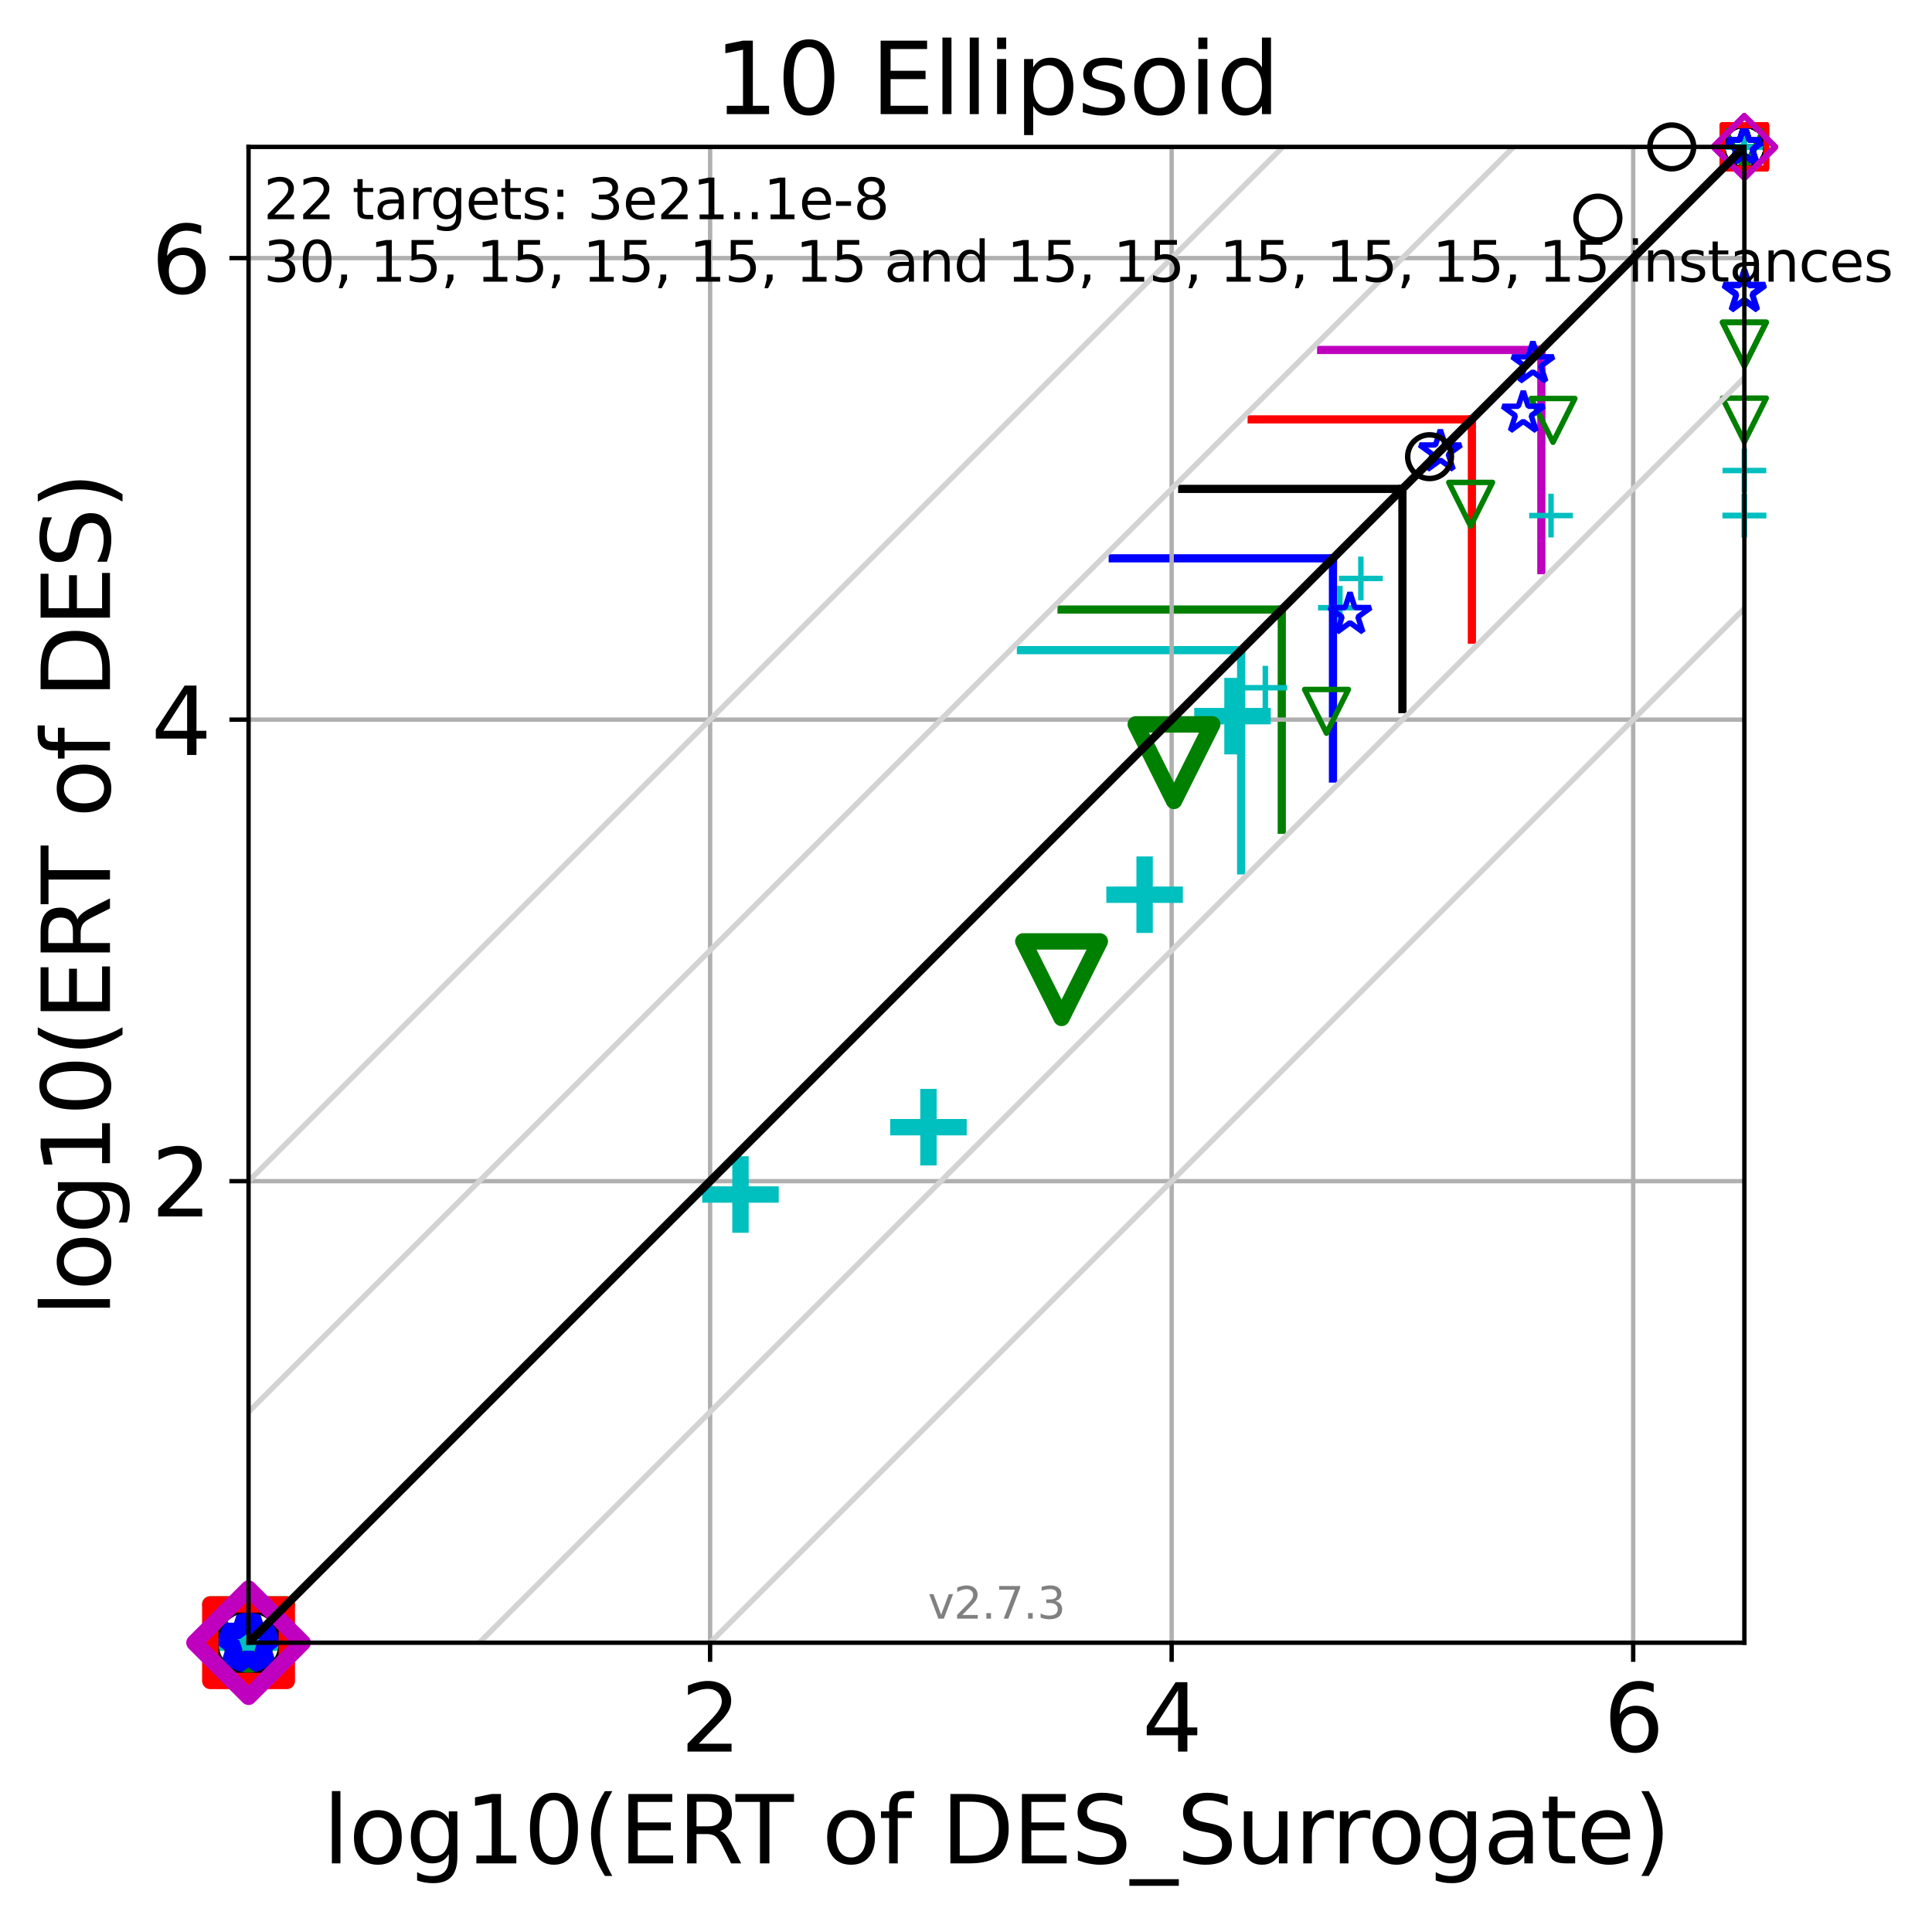 <?xml version="1.0" encoding="utf-8" standalone="no"?>
<!DOCTYPE svg PUBLIC "-//W3C//DTD SVG 1.1//EN"
  "http://www.w3.org/Graphics/SVG/1.1/DTD/svg11.dtd">
<svg xmlns:xlink="http://www.w3.org/1999/xlink" width="353.432pt" height="352.096pt" viewBox="0 0 353.432 352.096" xmlns="http://www.w3.org/2000/svg" version="1.1">
 <defs>
  <style type="text/css">*{stroke-linejoin: round; stroke-linecap: butt}</style>
 </defs>
 <g id="figure_1">
  <g id="patch_1">
   <path d="M 0 352.096 
L 353.432 352.096 
L 353.432 0 
L 0 0 
z
" style="fill: #ffffff"/>
  </g>
  <g id="axes_1">
   <g id="patch_2">
    <path d="M 45.469 300.517 
L 319.109 300.517 
L 319.109 26.877 
L 45.469 26.877 
z
" style="fill: #ffffff"/>
   </g>
   <g id="line2d_1">
    <path d="M 227.049 159.226 
L 227.049 118.941 
" clip-path="url(#p60e816986f)" style="fill: none; stroke: #00bfbf; stroke-width: 1.5; stroke-linecap: square"/>
   </g>
   <g id="line2d_2">
    <path d="M 186.764 118.941 
L 227.049 118.941 
" clip-path="url(#p60e816986f)" style="fill: none; stroke: #00bfbf; stroke-width: 1.5; stroke-linecap: square"/>
   </g>
   <g id="line2d_3">
    <path d="M 234.483 151.792 
L 234.483 111.507 
" clip-path="url(#p60e816986f)" style="fill: none; stroke: #008000; stroke-width: 1.5; stroke-linecap: square"/>
   </g>
   <g id="line2d_4">
    <path d="M 194.198 111.507 
L 234.483 111.507 
" clip-path="url(#p60e816986f)" style="fill: none; stroke: #008000; stroke-width: 1.5; stroke-linecap: square"/>
   </g>
   <g id="line2d_5">
    <path d="M 243.847 142.427 
L 243.847 102.142 
" clip-path="url(#p60e816986f)" style="fill: none; stroke: #0000ff; stroke-width: 1.5; stroke-linecap: square"/>
   </g>
   <g id="line2d_6">
    <path d="M 203.562 102.142 
L 243.847 102.142 
" clip-path="url(#p60e816986f)" style="fill: none; stroke: #0000ff; stroke-width: 1.5; stroke-linecap: square"/>
   </g>
   <g id="line2d_7">
    <path d="M 256.554 129.718 
L 256.554 89.433 
" clip-path="url(#p60e816986f)" style="fill: none; stroke: #000000; stroke-width: 1.5; stroke-linecap: square"/>
   </g>
   <g id="line2d_8">
    <path d="M 216.269 89.433 
L 256.554 89.433 
" clip-path="url(#p60e816986f)" style="fill: none; stroke: #000000; stroke-width: 1.5; stroke-linecap: square"/>
   </g>
   <g id="line2d_9">
    <path d="M 269.262 117.01 
L 269.262 76.725 
" clip-path="url(#p60e816986f)" style="fill: none; stroke: #ff0000; stroke-width: 1.5; stroke-linecap: square"/>
   </g>
   <g id="line2d_10">
    <path d="M 228.977 76.725 
L 269.262 76.725 
" clip-path="url(#p60e816986f)" style="fill: none; stroke: #ff0000; stroke-width: 1.5; stroke-linecap: square"/>
   </g>
   <g id="line2d_11">
    <path d="M 281.97 104.302 
L 281.97 64.017 
" clip-path="url(#p60e816986f)" style="fill: none; stroke: #bf00bf; stroke-width: 1.5; stroke-linecap: square"/>
   </g>
   <g id="line2d_12">
    <path d="M 241.685 64.017 
L 281.97 64.017 
" clip-path="url(#p60e816986f)" style="fill: none; stroke: #bf00bf; stroke-width: 1.5; stroke-linecap: square"/>
   </g>
   <g id="matplotlib.axis_1">
    <g id="xtick_1">
     <g id="line2d_13">
      <path d="M 129.902 300.517 
L 129.902 26.877 
" clip-path="url(#p60e816986f)" style="fill: none; stroke: #b0b0b0; stroke-width: 0.8; stroke-linecap: square"/>
     </g>
     <g id="line2d_14">
      <defs>
       <path id="m1e17850958" d="M 0 0 
L 0 3.5 
" style="stroke: #000000; stroke-width: 0.8"/>
      </defs>
      <g>
       <use xlink:href="#m1e17850958" x="129.902" y="300.517" style="stroke: #000000; stroke-width: 0.8"/>
      </g>
     </g>
     <g id="text_1">
      <!-- 2 -->
      <g transform="translate(124.494 320.435) scale(0.17 -0.17)">
       <defs>
        <path id="DejaVuSans-32" d="M 1228 531 
L 3431 531 
L 3431 0 
L 469 0 
L 469 531 
Q 828 903 1448 1529 
Q 2069 2156 2228 2338 
Q 2531 2678 2651 2914 
Q 2772 3150 2772 3378 
Q 2772 3750 2511 3984 
Q 2250 4219 1831 4219 
Q 1534 4219 1204 4116 
Q 875 4013 500 3803 
L 500 4441 
Q 881 4594 1212 4672 
Q 1544 4750 1819 4750 
Q 2544 4750 2975 4387 
Q 3406 4025 3406 3419 
Q 3406 3131 3298 2873 
Q 3191 2616 2906 2266 
Q 2828 2175 2409 1742 
Q 1991 1309 1228 531 
z
" transform="scale(0.016)"/>
       </defs>
       <use xlink:href="#DejaVuSans-32"/>
      </g>
     </g>
    </g>
    <g id="xtick_2">
     <g id="line2d_15">
      <path d="M 214.336 300.517 
L 214.336 26.877 
" clip-path="url(#p60e816986f)" style="fill: none; stroke: #b0b0b0; stroke-width: 0.8; stroke-linecap: square"/>
     </g>
     <g id="line2d_16">
      <g>
       <use xlink:href="#m1e17850958" x="214.336" y="300.517" style="stroke: #000000; stroke-width: 0.8"/>
      </g>
     </g>
     <g id="text_2">
      <!-- 4 -->
      <g transform="translate(208.928 320.435) scale(0.17 -0.17)">
       <defs>
        <path id="DejaVuSans-34" d="M 2419 4116 
L 825 1625 
L 2419 1625 
L 2419 4116 
z
M 2253 4666 
L 3047 4666 
L 3047 1625 
L 3713 1625 
L 3713 1100 
L 3047 1100 
L 3047 0 
L 2419 0 
L 2419 1100 
L 313 1100 
L 313 1709 
L 2253 4666 
z
" transform="scale(0.016)"/>
       </defs>
       <use xlink:href="#DejaVuSans-34"/>
      </g>
     </g>
    </g>
    <g id="xtick_3">
     <g id="line2d_17">
      <path d="M 298.769 300.517 
L 298.769 26.877 
" clip-path="url(#p60e816986f)" style="fill: none; stroke: #b0b0b0; stroke-width: 0.8; stroke-linecap: square"/>
     </g>
     <g id="line2d_18">
      <g>
       <use xlink:href="#m1e17850958" x="298.769" y="300.517" style="stroke: #000000; stroke-width: 0.8"/>
      </g>
     </g>
     <g id="text_3">
      <!-- 6 -->
      <g transform="translate(293.361 320.435) scale(0.17 -0.17)">
       <defs>
        <path id="DejaVuSans-36" d="M 2113 2584 
Q 1688 2584 1439 2293 
Q 1191 2003 1191 1497 
Q 1191 994 1439 701 
Q 1688 409 2113 409 
Q 2538 409 2786 701 
Q 3034 994 3034 1497 
Q 3034 2003 2786 2293 
Q 2538 2584 2113 2584 
z
M 3366 4563 
L 3366 3988 
Q 3128 4100 2886 4159 
Q 2644 4219 2406 4219 
Q 1781 4219 1451 3797 
Q 1122 3375 1075 2522 
Q 1259 2794 1537 2939 
Q 1816 3084 2150 3084 
Q 2853 3084 3261 2657 
Q 3669 2231 3669 1497 
Q 3669 778 3244 343 
Q 2819 -91 2113 -91 
Q 1303 -91 875 529 
Q 447 1150 447 2328 
Q 447 3434 972 4092 
Q 1497 4750 2381 4750 
Q 2619 4750 2861 4703 
Q 3103 4656 3366 4563 
z
" transform="scale(0.016)"/>
       </defs>
       <use xlink:href="#DejaVuSans-36"/>
      </g>
     </g>
    </g>
    <g id="text_4">
     <!-- log10(ERT of DES_Surrogate) -->
     <g transform="translate(59.071 340.887) scale(0.17 -0.17)">
      <defs>
       <path id="DejaVuSans-6c" d="M 603 4863 
L 1178 4863 
L 1178 0 
L 603 0 
L 603 4863 
z
" transform="scale(0.016)"/>
       <path id="DejaVuSans-6f" d="M 1959 3097 
Q 1497 3097 1228 2736 
Q 959 2375 959 1747 
Q 959 1119 1226 758 
Q 1494 397 1959 397 
Q 2419 397 2687 759 
Q 2956 1122 2956 1747 
Q 2956 2369 2687 2733 
Q 2419 3097 1959 3097 
z
M 1959 3584 
Q 2709 3584 3137 3096 
Q 3566 2609 3566 1747 
Q 3566 888 3137 398 
Q 2709 -91 1959 -91 
Q 1206 -91 779 398 
Q 353 888 353 1747 
Q 353 2609 779 3096 
Q 1206 3584 1959 3584 
z
" transform="scale(0.016)"/>
       <path id="DejaVuSans-67" d="M 2906 1791 
Q 2906 2416 2648 2759 
Q 2391 3103 1925 3103 
Q 1463 3103 1205 2759 
Q 947 2416 947 1791 
Q 947 1169 1205 825 
Q 1463 481 1925 481 
Q 2391 481 2648 825 
Q 2906 1169 2906 1791 
z
M 3481 434 
Q 3481 -459 3084 -895 
Q 2688 -1331 1869 -1331 
Q 1566 -1331 1297 -1286 
Q 1028 -1241 775 -1147 
L 775 -588 
Q 1028 -725 1275 -790 
Q 1522 -856 1778 -856 
Q 2344 -856 2625 -561 
Q 2906 -266 2906 331 
L 2906 616 
Q 2728 306 2450 153 
Q 2172 0 1784 0 
Q 1141 0 747 490 
Q 353 981 353 1791 
Q 353 2603 747 3093 
Q 1141 3584 1784 3584 
Q 2172 3584 2450 3431 
Q 2728 3278 2906 2969 
L 2906 3500 
L 3481 3500 
L 3481 434 
z
" transform="scale(0.016)"/>
       <path id="DejaVuSans-31" d="M 794 531 
L 1825 531 
L 1825 4091 
L 703 3866 
L 703 4441 
L 1819 4666 
L 2450 4666 
L 2450 531 
L 3481 531 
L 3481 0 
L 794 0 
L 794 531 
z
" transform="scale(0.016)"/>
       <path id="DejaVuSans-30" d="M 2034 4250 
Q 1547 4250 1301 3770 
Q 1056 3291 1056 2328 
Q 1056 1369 1301 889 
Q 1547 409 2034 409 
Q 2525 409 2770 889 
Q 3016 1369 3016 2328 
Q 3016 3291 2770 3770 
Q 2525 4250 2034 4250 
z
M 2034 4750 
Q 2819 4750 3233 4129 
Q 3647 3509 3647 2328 
Q 3647 1150 3233 529 
Q 2819 -91 2034 -91 
Q 1250 -91 836 529 
Q 422 1150 422 2328 
Q 422 3509 836 4129 
Q 1250 4750 2034 4750 
z
" transform="scale(0.016)"/>
       <path id="DejaVuSans-28" d="M 1984 4856 
Q 1566 4138 1362 3434 
Q 1159 2731 1159 2009 
Q 1159 1288 1364 580 
Q 1569 -128 1984 -844 
L 1484 -844 
Q 1016 -109 783 600 
Q 550 1309 550 2009 
Q 550 2706 781 3412 
Q 1013 4119 1484 4856 
L 1984 4856 
z
" transform="scale(0.016)"/>
       <path id="DejaVuSans-45" d="M 628 4666 
L 3578 4666 
L 3578 4134 
L 1259 4134 
L 1259 2753 
L 3481 2753 
L 3481 2222 
L 1259 2222 
L 1259 531 
L 3634 531 
L 3634 0 
L 628 0 
L 628 4666 
z
" transform="scale(0.016)"/>
       <path id="DejaVuSans-52" d="M 2841 2188 
Q 3044 2119 3236 1894 
Q 3428 1669 3622 1275 
L 4263 0 
L 3584 0 
L 2988 1197 
Q 2756 1666 2539 1819 
Q 2322 1972 1947 1972 
L 1259 1972 
L 1259 0 
L 628 0 
L 628 4666 
L 2053 4666 
Q 2853 4666 3247 4331 
Q 3641 3997 3641 3322 
Q 3641 2881 3436 2590 
Q 3231 2300 2841 2188 
z
M 1259 4147 
L 1259 2491 
L 2053 2491 
Q 2509 2491 2742 2702 
Q 2975 2913 2975 3322 
Q 2975 3731 2742 3939 
Q 2509 4147 2053 4147 
L 1259 4147 
z
" transform="scale(0.016)"/>
       <path id="DejaVuSans-54" d="M -19 4666 
L 3928 4666 
L 3928 4134 
L 2272 4134 
L 2272 0 
L 1638 0 
L 1638 4134 
L -19 4134 
L -19 4666 
z
" transform="scale(0.016)"/>
       <path id="DejaVuSans-20" transform="scale(0.016)"/>
       <path id="DejaVuSans-66" d="M 2375 4863 
L 2375 4384 
L 1825 4384 
Q 1516 4384 1395 4259 
Q 1275 4134 1275 3809 
L 1275 3500 
L 2222 3500 
L 2222 3053 
L 1275 3053 
L 1275 0 
L 697 0 
L 697 3053 
L 147 3053 
L 147 3500 
L 697 3500 
L 697 3744 
Q 697 4328 969 4595 
Q 1241 4863 1831 4863 
L 2375 4863 
z
" transform="scale(0.016)"/>
       <path id="DejaVuSans-44" d="M 1259 4147 
L 1259 519 
L 2022 519 
Q 2988 519 3436 956 
Q 3884 1394 3884 2338 
Q 3884 3275 3436 3711 
Q 2988 4147 2022 4147 
L 1259 4147 
z
M 628 4666 
L 1925 4666 
Q 3281 4666 3915 4102 
Q 4550 3538 4550 2338 
Q 4550 1131 3912 565 
Q 3275 0 1925 0 
L 628 0 
L 628 4666 
z
" transform="scale(0.016)"/>
       <path id="DejaVuSans-53" d="M 3425 4513 
L 3425 3897 
Q 3066 4069 2747 4153 
Q 2428 4238 2131 4238 
Q 1616 4238 1336 4038 
Q 1056 3838 1056 3469 
Q 1056 3159 1242 3001 
Q 1428 2844 1947 2747 
L 2328 2669 
Q 3034 2534 3370 2195 
Q 3706 1856 3706 1288 
Q 3706 609 3251 259 
Q 2797 -91 1919 -91 
Q 1588 -91 1214 -16 
Q 841 59 441 206 
L 441 856 
Q 825 641 1194 531 
Q 1563 422 1919 422 
Q 2459 422 2753 634 
Q 3047 847 3047 1241 
Q 3047 1584 2836 1778 
Q 2625 1972 2144 2069 
L 1759 2144 
Q 1053 2284 737 2584 
Q 422 2884 422 3419 
Q 422 4038 858 4394 
Q 1294 4750 2059 4750 
Q 2388 4750 2728 4690 
Q 3069 4631 3425 4513 
z
" transform="scale(0.016)"/>
       <path id="DejaVuSans-5f" d="M 3263 -1063 
L 3263 -1509 
L -63 -1509 
L -63 -1063 
L 3263 -1063 
z
" transform="scale(0.016)"/>
       <path id="DejaVuSans-75" d="M 544 1381 
L 544 3500 
L 1119 3500 
L 1119 1403 
Q 1119 906 1312 657 
Q 1506 409 1894 409 
Q 2359 409 2629 706 
Q 2900 1003 2900 1516 
L 2900 3500 
L 3475 3500 
L 3475 0 
L 2900 0 
L 2900 538 
Q 2691 219 2414 64 
Q 2138 -91 1772 -91 
Q 1169 -91 856 284 
Q 544 659 544 1381 
z
M 1991 3584 
L 1991 3584 
z
" transform="scale(0.016)"/>
       <path id="DejaVuSans-72" d="M 2631 2963 
Q 2534 3019 2420 3045 
Q 2306 3072 2169 3072 
Q 1681 3072 1420 2755 
Q 1159 2438 1159 1844 
L 1159 0 
L 581 0 
L 581 3500 
L 1159 3500 
L 1159 2956 
Q 1341 3275 1631 3429 
Q 1922 3584 2338 3584 
Q 2397 3584 2469 3576 
Q 2541 3569 2628 3553 
L 2631 2963 
z
" transform="scale(0.016)"/>
       <path id="DejaVuSans-61" d="M 2194 1759 
Q 1497 1759 1228 1600 
Q 959 1441 959 1056 
Q 959 750 1161 570 
Q 1363 391 1709 391 
Q 2188 391 2477 730 
Q 2766 1069 2766 1631 
L 2766 1759 
L 2194 1759 
z
M 3341 1997 
L 3341 0 
L 2766 0 
L 2766 531 
Q 2569 213 2275 61 
Q 1981 -91 1556 -91 
Q 1019 -91 701 211 
Q 384 513 384 1019 
Q 384 1609 779 1909 
Q 1175 2209 1959 2209 
L 2766 2209 
L 2766 2266 
Q 2766 2663 2505 2880 
Q 2244 3097 1772 3097 
Q 1472 3097 1187 3025 
Q 903 2953 641 2809 
L 641 3341 
Q 956 3463 1253 3523 
Q 1550 3584 1831 3584 
Q 2591 3584 2966 3190 
Q 3341 2797 3341 1997 
z
" transform="scale(0.016)"/>
       <path id="DejaVuSans-74" d="M 1172 4494 
L 1172 3500 
L 2356 3500 
L 2356 3053 
L 1172 3053 
L 1172 1153 
Q 1172 725 1289 603 
Q 1406 481 1766 481 
L 2356 481 
L 2356 0 
L 1766 0 
Q 1100 0 847 248 
Q 594 497 594 1153 
L 594 3053 
L 172 3053 
L 172 3500 
L 594 3500 
L 594 4494 
L 1172 4494 
z
" transform="scale(0.016)"/>
       <path id="DejaVuSans-65" d="M 3597 1894 
L 3597 1613 
L 953 1613 
Q 991 1019 1311 708 
Q 1631 397 2203 397 
Q 2534 397 2845 478 
Q 3156 559 3463 722 
L 3463 178 
Q 3153 47 2828 -22 
Q 2503 -91 2169 -91 
Q 1331 -91 842 396 
Q 353 884 353 1716 
Q 353 2575 817 3079 
Q 1281 3584 2069 3584 
Q 2775 3584 3186 3129 
Q 3597 2675 3597 1894 
z
M 3022 2063 
Q 3016 2534 2758 2815 
Q 2500 3097 2075 3097 
Q 1594 3097 1305 2825 
Q 1016 2553 972 2059 
L 3022 2063 
z
" transform="scale(0.016)"/>
       <path id="DejaVuSans-29" d="M 513 4856 
L 1013 4856 
Q 1481 4119 1714 3412 
Q 1947 2706 1947 2009 
Q 1947 1309 1714 600 
Q 1481 -109 1013 -844 
L 513 -844 
Q 928 -128 1133 580 
Q 1338 1288 1338 2009 
Q 1338 2731 1133 3434 
Q 928 4138 513 4856 
z
" transform="scale(0.016)"/>
      </defs>
      <use xlink:href="#DejaVuSans-6c"/>
      <use xlink:href="#DejaVuSans-6f" transform="translate(27.783 0)"/>
      <use xlink:href="#DejaVuSans-67" transform="translate(88.965 0)"/>
      <use xlink:href="#DejaVuSans-31" transform="translate(152.441 0)"/>
      <use xlink:href="#DejaVuSans-30" transform="translate(216.064 0)"/>
      <use xlink:href="#DejaVuSans-28" transform="translate(279.688 0)"/>
      <use xlink:href="#DejaVuSans-45" transform="translate(318.701 0)"/>
      <use xlink:href="#DejaVuSans-52" transform="translate(381.885 0)"/>
      <use xlink:href="#DejaVuSans-54" transform="translate(444.117 0)"/>
      <use xlink:href="#DejaVuSans-20" transform="translate(505.201 0)"/>
      <use xlink:href="#DejaVuSans-6f" transform="translate(536.988 0)"/>
      <use xlink:href="#DejaVuSans-66" transform="translate(598.17 0)"/>
      <use xlink:href="#DejaVuSans-20" transform="translate(633.375 0)"/>
      <use xlink:href="#DejaVuSans-44" transform="translate(665.162 0)"/>
      <use xlink:href="#DejaVuSans-45" transform="translate(742.164 0)"/>
      <use xlink:href="#DejaVuSans-53" transform="translate(805.348 0)"/>
      <use xlink:href="#DejaVuSans-5f" transform="translate(868.824 0)"/>
      <use xlink:href="#DejaVuSans-53" transform="translate(918.824 0)"/>
      <use xlink:href="#DejaVuSans-75" transform="translate(982.301 0)"/>
      <use xlink:href="#DejaVuSans-72" transform="translate(1045.68 0)"/>
      <use xlink:href="#DejaVuSans-72" transform="translate(1085.043 0)"/>
      <use xlink:href="#DejaVuSans-6f" transform="translate(1123.906 0)"/>
      <use xlink:href="#DejaVuSans-67" transform="translate(1185.088 0)"/>
      <use xlink:href="#DejaVuSans-61" transform="translate(1248.564 0)"/>
      <use xlink:href="#DejaVuSans-74" transform="translate(1309.844 0)"/>
      <use xlink:href="#DejaVuSans-65" transform="translate(1349.053 0)"/>
      <use xlink:href="#DejaVuSans-29" transform="translate(1410.576 0)"/>
     </g>
    </g>
   </g>
   <g id="matplotlib.axis_2">
    <g id="ytick_1">
     <g id="line2d_19">
      <path d="M 45.469 216.084 
L 319.109 216.084 
" clip-path="url(#p60e816986f)" style="fill: none; stroke: #b0b0b0; stroke-width: 0.8; stroke-linecap: square"/>
     </g>
     <g id="line2d_20">
      <defs>
       <path id="m32d7d8b7cc" d="M 0 0 
L -3.5 0 
" style="stroke: #000000; stroke-width: 0.8"/>
      </defs>
      <g>
       <use xlink:href="#m32d7d8b7cc" x="45.469" y="216.084" style="stroke: #000000; stroke-width: 0.8"/>
      </g>
     </g>
     <g id="text_5">
      <!-- 2 -->
      <g transform="translate(27.653 222.542) scale(0.17 -0.17)">
       <use xlink:href="#DejaVuSans-32"/>
      </g>
     </g>
    </g>
    <g id="ytick_2">
     <g id="line2d_21">
      <path d="M 45.469 131.65 
L 319.109 131.65 
" clip-path="url(#p60e816986f)" style="fill: none; stroke: #b0b0b0; stroke-width: 0.8; stroke-linecap: square"/>
     </g>
     <g id="line2d_22">
      <g>
       <use xlink:href="#m32d7d8b7cc" x="45.469" y="131.65" style="stroke: #000000; stroke-width: 0.8"/>
      </g>
     </g>
     <g id="text_6">
      <!-- 4 -->
      <g transform="translate(27.653 138.109) scale(0.17 -0.17)">
       <use xlink:href="#DejaVuSans-34"/>
      </g>
     </g>
    </g>
    <g id="ytick_3">
     <g id="line2d_23">
      <path d="M 45.469 47.217 
L 319.109 47.217 
" clip-path="url(#p60e816986f)" style="fill: none; stroke: #b0b0b0; stroke-width: 0.8; stroke-linecap: square"/>
     </g>
     <g id="line2d_24">
      <g>
       <use xlink:href="#m32d7d8b7cc" x="45.469" y="47.217" style="stroke: #000000; stroke-width: 0.8"/>
      </g>
     </g>
     <g id="text_7">
      <!-- 6 -->
      <g transform="translate(27.653 53.676) scale(0.17 -0.17)">
       <use xlink:href="#DejaVuSans-36"/>
      </g>
     </g>
    </g>
    <g id="text_8">
     <!-- log10(ERT of DES) -->
     <g transform="translate(20.117 240.865) rotate(-90) scale(0.17 -0.17)">
      <use xlink:href="#DejaVuSans-6c"/>
      <use xlink:href="#DejaVuSans-6f" transform="translate(27.783 0)"/>
      <use xlink:href="#DejaVuSans-67" transform="translate(88.965 0)"/>
      <use xlink:href="#DejaVuSans-31" transform="translate(152.441 0)"/>
      <use xlink:href="#DejaVuSans-30" transform="translate(216.064 0)"/>
      <use xlink:href="#DejaVuSans-28" transform="translate(279.688 0)"/>
      <use xlink:href="#DejaVuSans-45" transform="translate(318.701 0)"/>
      <use xlink:href="#DejaVuSans-52" transform="translate(381.885 0)"/>
      <use xlink:href="#DejaVuSans-54" transform="translate(444.117 0)"/>
      <use xlink:href="#DejaVuSans-20" transform="translate(505.201 0)"/>
      <use xlink:href="#DejaVuSans-6f" transform="translate(536.988 0)"/>
      <use xlink:href="#DejaVuSans-66" transform="translate(598.17 0)"/>
      <use xlink:href="#DejaVuSans-20" transform="translate(633.375 0)"/>
      <use xlink:href="#DejaVuSans-44" transform="translate(665.162 0)"/>
      <use xlink:href="#DejaVuSans-45" transform="translate(742.164 0)"/>
      <use xlink:href="#DejaVuSans-53" transform="translate(805.348 0)"/>
      <use xlink:href="#DejaVuSans-29" transform="translate(868.824 0)"/>
     </g>
    </g>
   </g>
   <g id="line2d_25">
    <defs>
     <path id="mc0b30becf5" d="M -7 0 
L 7 0 
M 0 7 
L 0 -7 
" style="stroke: #00bfbf; stroke-width: 3"/>
    </defs>
    <g>
     <use xlink:href="#mc0b30becf5" x="45.469" y="300.517" style="fill-opacity: 0; stroke: #00bfbf; stroke-width: 3"/>
     <use xlink:href="#mc0b30becf5" x="135.459" y="218.525" style="fill-opacity: 0; stroke: #00bfbf; stroke-width: 3"/>
     <use xlink:href="#mc0b30becf5" x="169.848" y="206.205" style="fill-opacity: 0; stroke: #00bfbf; stroke-width: 3"/>
     <use xlink:href="#mc0b30becf5" x="209.39" y="163.679" style="fill-opacity: 0; stroke: #00bfbf; stroke-width: 3"/>
     <use xlink:href="#mc0b30becf5" x="225.464" y="131.011" style="fill-opacity: 0; stroke: #00bfbf; stroke-width: 3"/>
    </g>
   </g>
   <g id="line2d_26">
    <defs>
     <path id="mab92a32efc" d="M -4 0 
L 4 0 
M 0 4 
L 0 -4 
" style="stroke: #00bfbf"/>
    </defs>
    <g>
     <use xlink:href="#mab92a32efc" x="231.475" y="125.811" style="fill-opacity: 0; stroke: #00bfbf"/>
     <use xlink:href="#mab92a32efc" x="245.115" y="111.18" style="fill-opacity: 0; stroke: #00bfbf"/>
     <use xlink:href="#mab92a32efc" x="248.95" y="105.822" style="fill-opacity: 0; stroke: #00bfbf"/>
     <use xlink:href="#mab92a32efc" x="283.737" y="94.319" style="fill-opacity: 0; stroke: #00bfbf"/>
    </g>
   </g>
   <g id="line2d_27">
    <g>
     <use xlink:href="#mab92a32efc" x="319.109" y="94.319" style="fill-opacity: 0; stroke: #00bfbf"/>
     <use xlink:href="#mab92a32efc" x="319.109" y="94.319" style="fill-opacity: 0; stroke: #00bfbf"/>
     <use xlink:href="#mab92a32efc" x="319.109" y="86.08" style="fill-opacity: 0; stroke: #00bfbf"/>
    </g>
   </g>
   <g id="line2d_28">
    <g>
     <use xlink:href="#mab92a32efc" x="319.109" y="26.877" style="fill-opacity: 0; stroke: #00bfbf"/>
     <use xlink:href="#mab92a32efc" x="319.109" y="26.877" style="fill-opacity: 0; stroke: #00bfbf"/>
     <use xlink:href="#mab92a32efc" x="319.109" y="26.877" style="fill-opacity: 0; stroke: #00bfbf"/>
     <use xlink:href="#mab92a32efc" x="319.109" y="26.877" style="fill-opacity: 0; stroke: #00bfbf"/>
     <use xlink:href="#mab92a32efc" x="319.109" y="26.877" style="fill-opacity: 0; stroke: #00bfbf"/>
     <use xlink:href="#mab92a32efc" x="319.109" y="26.877" style="fill-opacity: 0; stroke: #00bfbf"/>
     <use xlink:href="#mab92a32efc" x="319.109" y="26.877" style="fill-opacity: 0; stroke: #00bfbf"/>
     <use xlink:href="#mab92a32efc" x="319.109" y="26.877" style="fill-opacity: 0; stroke: #00bfbf"/>
     <use xlink:href="#mab92a32efc" x="319.109" y="26.877" style="fill-opacity: 0; stroke: #00bfbf"/>
     <use xlink:href="#mab92a32efc" x="319.109" y="26.877" style="fill-opacity: 0; stroke: #00bfbf"/>
    </g>
   </g>
   <g id="line2d_29">
    <defs>
     <path id="mdc3662455d" d="M -0 7 
L 7 -7 
L -7 -7 
z
" style="stroke: #008000; stroke-width: 3; stroke-linejoin: miter"/>
    </defs>
    <g>
     <use xlink:href="#mdc3662455d" x="45.469" y="300.517" style="fill-opacity: 0; stroke: #008000; stroke-width: 3; stroke-linejoin: miter"/>
     <use xlink:href="#mdc3662455d" x="194.198" y="179.22" style="fill-opacity: 0; stroke: #008000; stroke-width: 3; stroke-linejoin: miter"/>
     <use xlink:href="#mdc3662455d" x="214.768" y="139.519" style="fill-opacity: 0; stroke: #008000; stroke-width: 3; stroke-linejoin: miter"/>
    </g>
   </g>
   <g id="line2d_30">
    <defs>
     <path id="m51b05b33a5" d="M -0 4 
L 4 -4 
L -4 -4 
z
" style="stroke: #008000; stroke-linejoin: miter"/>
    </defs>
    <g>
     <use xlink:href="#m51b05b33a5" x="242.665" y="130.129" style="fill-opacity: 0; stroke: #008000; stroke-linejoin: miter"/>
     <use xlink:href="#m51b05b33a5" x="269.03" y="92.252" style="fill-opacity: 0; stroke: #008000; stroke-linejoin: miter"/>
     <use xlink:href="#m51b05b33a5" x="284.101" y="76.904" style="fill-opacity: 0; stroke: #008000; stroke-linejoin: miter"/>
    </g>
   </g>
   <g id="line2d_31">
    <g>
     <use xlink:href="#m51b05b33a5" x="319.109" y="76.838" style="fill-opacity: 0; stroke: #008000; stroke-linejoin: miter"/>
     <use xlink:href="#m51b05b33a5" x="319.109" y="62.987" style="fill-opacity: 0; stroke: #008000; stroke-linejoin: miter"/>
     <use xlink:href="#m51b05b33a5" x="319.109" y="62.936" style="fill-opacity: 0; stroke: #008000; stroke-linejoin: miter"/>
    </g>
   </g>
   <g id="line2d_32">
    <g>
     <use xlink:href="#m51b05b33a5" x="319.109" y="26.877" style="fill-opacity: 0; stroke: #008000; stroke-linejoin: miter"/>
     <use xlink:href="#m51b05b33a5" x="319.109" y="26.877" style="fill-opacity: 0; stroke: #008000; stroke-linejoin: miter"/>
     <use xlink:href="#m51b05b33a5" x="319.109" y="26.877" style="fill-opacity: 0; stroke: #008000; stroke-linejoin: miter"/>
     <use xlink:href="#m51b05b33a5" x="319.109" y="26.877" style="fill-opacity: 0; stroke: #008000; stroke-linejoin: miter"/>
     <use xlink:href="#m51b05b33a5" x="319.109" y="26.877" style="fill-opacity: 0; stroke: #008000; stroke-linejoin: miter"/>
     <use xlink:href="#m51b05b33a5" x="319.109" y="26.877" style="fill-opacity: 0; stroke: #008000; stroke-linejoin: miter"/>
     <use xlink:href="#m51b05b33a5" x="319.109" y="26.877" style="fill-opacity: 0; stroke: #008000; stroke-linejoin: miter"/>
     <use xlink:href="#m51b05b33a5" x="319.109" y="26.877" style="fill-opacity: 0; stroke: #008000; stroke-linejoin: miter"/>
     <use xlink:href="#m51b05b33a5" x="319.109" y="26.877" style="fill-opacity: 0; stroke: #008000; stroke-linejoin: miter"/>
     <use xlink:href="#m51b05b33a5" x="319.109" y="26.877" style="fill-opacity: 0; stroke: #008000; stroke-linejoin: miter"/>
     <use xlink:href="#m51b05b33a5" x="319.109" y="26.877" style="fill-opacity: 0; stroke: #008000; stroke-linejoin: miter"/>
     <use xlink:href="#m51b05b33a5" x="319.109" y="26.877" style="fill-opacity: 0; stroke: #008000; stroke-linejoin: miter"/>
     <use xlink:href="#m51b05b33a5" x="319.109" y="26.877" style="fill-opacity: 0; stroke: #008000; stroke-linejoin: miter"/>
    </g>
   </g>
   <g id="line2d_33">
    <defs>
     <path id="m20eab41598" d="M 0 -7 
L -1.572 -2.163 
L -6.657 -2.163 
L -2.543 0.826 
L -4.114 5.663 
L -0 2.674 
L 4.114 5.663 
L 2.543 0.826 
L 6.657 -2.163 
L 1.572 -2.163 
z
" style="stroke: #0000ff; stroke-width: 3; stroke-linejoin: bevel"/>
    </defs>
    <g>
     <use xlink:href="#m20eab41598" x="45.469" y="300.517" style="fill-opacity: 0; stroke: #0000ff; stroke-width: 3; stroke-linejoin: bevel"/>
    </g>
   </g>
   <g id="line2d_34">
    <defs>
     <path id="m63faac52f8" d="M 0 -4 
L -0.898 -1.236 
L -3.804 -1.236 
L -1.453 0.472 
L -2.351 3.236 
L -0 1.528 
L 2.351 3.236 
L 1.453 0.472 
L 3.804 -1.236 
L 0.898 -1.236 
z
" style="stroke: #0000ff; stroke-linejoin: bevel"/>
    </defs>
    <g>
     <use xlink:href="#m63faac52f8" x="246.961" y="112.386" style="fill-opacity: 0; stroke: #0000ff; stroke-linejoin: bevel"/>
     <use xlink:href="#m63faac52f8" x="263.491" y="82.641" style="fill-opacity: 0; stroke: #0000ff; stroke-linejoin: bevel"/>
     <use xlink:href="#m63faac52f8" x="278.662" y="75.557" style="fill-opacity: 0; stroke: #0000ff; stroke-linejoin: bevel"/>
     <use xlink:href="#m63faac52f8" x="280.422" y="66.508" style="fill-opacity: 0; stroke: #0000ff; stroke-linejoin: bevel"/>
    </g>
   </g>
   <g id="line2d_35">
    <g>
     <use xlink:href="#m63faac52f8" x="319.109" y="53.489" style="fill-opacity: 0; stroke: #0000ff; stroke-linejoin: bevel"/>
     <use xlink:href="#m63faac52f8" x="319.109" y="53.436" style="fill-opacity: 0; stroke: #0000ff; stroke-linejoin: bevel"/>
     <use xlink:href="#m63faac52f8" x="319.109" y="53.279" style="fill-opacity: 0; stroke: #0000ff; stroke-linejoin: bevel"/>
    </g>
   </g>
   <g id="line2d_36">
    <g>
     <use xlink:href="#m63faac52f8" x="319.109" y="26.877" style="fill-opacity: 0; stroke: #0000ff; stroke-linejoin: bevel"/>
     <use xlink:href="#m63faac52f8" x="319.109" y="26.877" style="fill-opacity: 0; stroke: #0000ff; stroke-linejoin: bevel"/>
     <use xlink:href="#m63faac52f8" x="319.109" y="26.877" style="fill-opacity: 0; stroke: #0000ff; stroke-linejoin: bevel"/>
     <use xlink:href="#m63faac52f8" x="319.109" y="26.877" style="fill-opacity: 0; stroke: #0000ff; stroke-linejoin: bevel"/>
     <use xlink:href="#m63faac52f8" x="319.109" y="26.877" style="fill-opacity: 0; stroke: #0000ff; stroke-linejoin: bevel"/>
     <use xlink:href="#m63faac52f8" x="319.109" y="26.877" style="fill-opacity: 0; stroke: #0000ff; stroke-linejoin: bevel"/>
     <use xlink:href="#m63faac52f8" x="319.109" y="26.877" style="fill-opacity: 0; stroke: #0000ff; stroke-linejoin: bevel"/>
     <use xlink:href="#m63faac52f8" x="319.109" y="26.877" style="fill-opacity: 0; stroke: #0000ff; stroke-linejoin: bevel"/>
     <use xlink:href="#m63faac52f8" x="319.109" y="26.877" style="fill-opacity: 0; stroke: #0000ff; stroke-linejoin: bevel"/>
     <use xlink:href="#m63faac52f8" x="319.109" y="26.877" style="fill-opacity: 0; stroke: #0000ff; stroke-linejoin: bevel"/>
     <use xlink:href="#m63faac52f8" x="319.109" y="26.877" style="fill-opacity: 0; stroke: #0000ff; stroke-linejoin: bevel"/>
     <use xlink:href="#m63faac52f8" x="319.109" y="26.877" style="fill-opacity: 0; stroke: #0000ff; stroke-linejoin: bevel"/>
     <use xlink:href="#m63faac52f8" x="319.109" y="26.877" style="fill-opacity: 0; stroke: #0000ff; stroke-linejoin: bevel"/>
     <use xlink:href="#m63faac52f8" x="319.109" y="26.877" style="fill-opacity: 0; stroke: #0000ff; stroke-linejoin: bevel"/>
    </g>
   </g>
   <g id="line2d_37">
    <defs>
     <path id="ma7ef8d5d08" d="M 0 7 
C 1.856 7 3.637 6.262 4.95 4.95 
C 6.262 3.637 7 1.856 7 0 
C 7 -1.856 6.262 -3.637 4.95 -4.95 
C 3.637 -6.262 1.856 -7 0 -7 
C -1.856 -7 -3.637 -6.262 -4.95 -4.95 
C -6.262 -3.637 -7 -1.856 -7 0 
C -7 1.856 -6.262 3.637 -4.95 4.95 
C -3.637 6.262 -1.856 7 0 7 
z
" style="stroke: #000000; stroke-width: 3"/>
    </defs>
    <g>
     <use xlink:href="#ma7ef8d5d08" x="45.469" y="300.517" style="fill-opacity: 0; stroke: #000000; stroke-width: 3"/>
    </g>
   </g>
   <g id="line2d_38">
    <defs>
     <path id="m3ad6528df3" d="M 0 4 
C 1.061 4 2.078 3.579 2.828 2.828 
C 3.579 2.078 4 1.061 4 0 
C 4 -1.061 3.579 -2.078 2.828 -2.828 
C 2.078 -3.579 1.061 -4 0 -4 
C -1.061 -4 -2.078 -3.579 -2.828 -2.828 
C -3.579 -2.078 -4 -1.061 -4 0 
C -4 1.061 -3.579 2.078 -2.828 2.828 
C -2.078 3.579 -1.061 4 0 4 
z
" style="stroke: #000000"/>
    </defs>
    <g>
     <use xlink:href="#m3ad6528df3" x="261.515" y="83.546" style="fill-opacity: 0; stroke: #000000"/>
     <use xlink:href="#m3ad6528df3" x="292.31" y="39.908" style="fill-opacity: 0; stroke: #000000"/>
    </g>
   </g>
   <g id="line2d_39">
    <g>
     <use xlink:href="#m3ad6528df3" x="305.826" y="26.877" style="fill-opacity: 0; stroke: #000000"/>
    </g>
   </g>
   <g id="line2d_40">
    <g>
     <use xlink:href="#m3ad6528df3" x="319.109" y="26.877" style="fill-opacity: 0; stroke: #000000"/>
     <use xlink:href="#m3ad6528df3" x="319.109" y="26.877" style="fill-opacity: 0; stroke: #000000"/>
     <use xlink:href="#m3ad6528df3" x="319.109" y="26.877" style="fill-opacity: 0; stroke: #000000"/>
     <use xlink:href="#m3ad6528df3" x="319.109" y="26.877" style="fill-opacity: 0; stroke: #000000"/>
     <use xlink:href="#m3ad6528df3" x="319.109" y="26.877" style="fill-opacity: 0; stroke: #000000"/>
     <use xlink:href="#m3ad6528df3" x="319.109" y="26.877" style="fill-opacity: 0; stroke: #000000"/>
     <use xlink:href="#m3ad6528df3" x="319.109" y="26.877" style="fill-opacity: 0; stroke: #000000"/>
     <use xlink:href="#m3ad6528df3" x="319.109" y="26.877" style="fill-opacity: 0; stroke: #000000"/>
     <use xlink:href="#m3ad6528df3" x="319.109" y="26.877" style="fill-opacity: 0; stroke: #000000"/>
     <use xlink:href="#m3ad6528df3" x="319.109" y="26.877" style="fill-opacity: 0; stroke: #000000"/>
     <use xlink:href="#m3ad6528df3" x="319.109" y="26.877" style="fill-opacity: 0; stroke: #000000"/>
     <use xlink:href="#m3ad6528df3" x="319.109" y="26.877" style="fill-opacity: 0; stroke: #000000"/>
     <use xlink:href="#m3ad6528df3" x="319.109" y="26.877" style="fill-opacity: 0; stroke: #000000"/>
     <use xlink:href="#m3ad6528df3" x="319.109" y="26.877" style="fill-opacity: 0; stroke: #000000"/>
     <use xlink:href="#m3ad6528df3" x="319.109" y="26.877" style="fill-opacity: 0; stroke: #000000"/>
     <use xlink:href="#m3ad6528df3" x="319.109" y="26.877" style="fill-opacity: 0; stroke: #000000"/>
     <use xlink:href="#m3ad6528df3" x="319.109" y="26.877" style="fill-opacity: 0; stroke: #000000"/>
     <use xlink:href="#m3ad6528df3" x="319.109" y="26.877" style="fill-opacity: 0; stroke: #000000"/>
    </g>
   </g>
   <g id="line2d_41">
    <defs>
     <path id="m4f5ff7d1df" d="M -7 7 
L 7 7 
L 7 -7 
L -7 -7 
z
" style="stroke: #ff0000; stroke-width: 3; stroke-linejoin: miter"/>
    </defs>
    <g>
     <use xlink:href="#m4f5ff7d1df" x="45.469" y="300.517" style="fill-opacity: 0; stroke: #ff0000; stroke-width: 3; stroke-linejoin: miter"/>
    </g>
   </g>
   <g id="line2d_42">
    <defs>
     <path id="m4407e2a977" d="M -4 4 
L 4 4 
L 4 -4 
L -4 -4 
z
" style="stroke: #ff0000; stroke-linejoin: miter"/>
    </defs>
    <g>
     <use xlink:href="#m4407e2a977" x="319.109" y="26.877" style="fill-opacity: 0; stroke: #ff0000; stroke-linejoin: miter"/>
     <use xlink:href="#m4407e2a977" x="319.109" y="26.877" style="fill-opacity: 0; stroke: #ff0000; stroke-linejoin: miter"/>
     <use xlink:href="#m4407e2a977" x="319.109" y="26.877" style="fill-opacity: 0; stroke: #ff0000; stroke-linejoin: miter"/>
     <use xlink:href="#m4407e2a977" x="319.109" y="26.877" style="fill-opacity: 0; stroke: #ff0000; stroke-linejoin: miter"/>
     <use xlink:href="#m4407e2a977" x="319.109" y="26.877" style="fill-opacity: 0; stroke: #ff0000; stroke-linejoin: miter"/>
     <use xlink:href="#m4407e2a977" x="319.109" y="26.877" style="fill-opacity: 0; stroke: #ff0000; stroke-linejoin: miter"/>
     <use xlink:href="#m4407e2a977" x="319.109" y="26.877" style="fill-opacity: 0; stroke: #ff0000; stroke-linejoin: miter"/>
     <use xlink:href="#m4407e2a977" x="319.109" y="26.877" style="fill-opacity: 0; stroke: #ff0000; stroke-linejoin: miter"/>
     <use xlink:href="#m4407e2a977" x="319.109" y="26.877" style="fill-opacity: 0; stroke: #ff0000; stroke-linejoin: miter"/>
     <use xlink:href="#m4407e2a977" x="319.109" y="26.877" style="fill-opacity: 0; stroke: #ff0000; stroke-linejoin: miter"/>
     <use xlink:href="#m4407e2a977" x="319.109" y="26.877" style="fill-opacity: 0; stroke: #ff0000; stroke-linejoin: miter"/>
     <use xlink:href="#m4407e2a977" x="319.109" y="26.877" style="fill-opacity: 0; stroke: #ff0000; stroke-linejoin: miter"/>
     <use xlink:href="#m4407e2a977" x="319.109" y="26.877" style="fill-opacity: 0; stroke: #ff0000; stroke-linejoin: miter"/>
     <use xlink:href="#m4407e2a977" x="319.109" y="26.877" style="fill-opacity: 0; stroke: #ff0000; stroke-linejoin: miter"/>
     <use xlink:href="#m4407e2a977" x="319.109" y="26.877" style="fill-opacity: 0; stroke: #ff0000; stroke-linejoin: miter"/>
     <use xlink:href="#m4407e2a977" x="319.109" y="26.877" style="fill-opacity: 0; stroke: #ff0000; stroke-linejoin: miter"/>
     <use xlink:href="#m4407e2a977" x="319.109" y="26.877" style="fill-opacity: 0; stroke: #ff0000; stroke-linejoin: miter"/>
     <use xlink:href="#m4407e2a977" x="319.109" y="26.877" style="fill-opacity: 0; stroke: #ff0000; stroke-linejoin: miter"/>
     <use xlink:href="#m4407e2a977" x="319.109" y="26.877" style="fill-opacity: 0; stroke: #ff0000; stroke-linejoin: miter"/>
     <use xlink:href="#m4407e2a977" x="319.109" y="26.877" style="fill-opacity: 0; stroke: #ff0000; stroke-linejoin: miter"/>
     <use xlink:href="#m4407e2a977" x="319.109" y="26.877" style="fill-opacity: 0; stroke: #ff0000; stroke-linejoin: miter"/>
    </g>
   </g>
   <g id="line2d_43">
    <defs>
     <path id="m48ceec8482" d="M -0 9.899 
L 9.899 0 
L 0 -9.899 
L -9.899 -0 
z
" style="stroke: #bf00bf; stroke-width: 3; stroke-linejoin: miter"/>
    </defs>
    <g>
     <use xlink:href="#m48ceec8482" x="45.469" y="300.517" style="fill-opacity: 0; stroke: #bf00bf; stroke-width: 3; stroke-linejoin: miter"/>
    </g>
   </g>
   <g id="line2d_44">
    <defs>
     <path id="m45fbc0ee45" d="M -0 5.657 
L 5.657 0 
L 0 -5.657 
L -5.657 -0 
z
" style="stroke: #bf00bf; stroke-linejoin: miter"/>
    </defs>
    <g>
     <use xlink:href="#m45fbc0ee45" x="319.109" y="26.877" style="fill-opacity: 0; stroke: #bf00bf; stroke-linejoin: miter"/>
     <use xlink:href="#m45fbc0ee45" x="319.109" y="26.877" style="fill-opacity: 0; stroke: #bf00bf; stroke-linejoin: miter"/>
     <use xlink:href="#m45fbc0ee45" x="319.109" y="26.877" style="fill-opacity: 0; stroke: #bf00bf; stroke-linejoin: miter"/>
     <use xlink:href="#m45fbc0ee45" x="319.109" y="26.877" style="fill-opacity: 0; stroke: #bf00bf; stroke-linejoin: miter"/>
     <use xlink:href="#m45fbc0ee45" x="319.109" y="26.877" style="fill-opacity: 0; stroke: #bf00bf; stroke-linejoin: miter"/>
     <use xlink:href="#m45fbc0ee45" x="319.109" y="26.877" style="fill-opacity: 0; stroke: #bf00bf; stroke-linejoin: miter"/>
     <use xlink:href="#m45fbc0ee45" x="319.109" y="26.877" style="fill-opacity: 0; stroke: #bf00bf; stroke-linejoin: miter"/>
     <use xlink:href="#m45fbc0ee45" x="319.109" y="26.877" style="fill-opacity: 0; stroke: #bf00bf; stroke-linejoin: miter"/>
     <use xlink:href="#m45fbc0ee45" x="319.109" y="26.877" style="fill-opacity: 0; stroke: #bf00bf; stroke-linejoin: miter"/>
     <use xlink:href="#m45fbc0ee45" x="319.109" y="26.877" style="fill-opacity: 0; stroke: #bf00bf; stroke-linejoin: miter"/>
     <use xlink:href="#m45fbc0ee45" x="319.109" y="26.877" style="fill-opacity: 0; stroke: #bf00bf; stroke-linejoin: miter"/>
     <use xlink:href="#m45fbc0ee45" x="319.109" y="26.877" style="fill-opacity: 0; stroke: #bf00bf; stroke-linejoin: miter"/>
     <use xlink:href="#m45fbc0ee45" x="319.109" y="26.877" style="fill-opacity: 0; stroke: #bf00bf; stroke-linejoin: miter"/>
     <use xlink:href="#m45fbc0ee45" x="319.109" y="26.877" style="fill-opacity: 0; stroke: #bf00bf; stroke-linejoin: miter"/>
     <use xlink:href="#m45fbc0ee45" x="319.109" y="26.877" style="fill-opacity: 0; stroke: #bf00bf; stroke-linejoin: miter"/>
     <use xlink:href="#m45fbc0ee45" x="319.109" y="26.877" style="fill-opacity: 0; stroke: #bf00bf; stroke-linejoin: miter"/>
     <use xlink:href="#m45fbc0ee45" x="319.109" y="26.877" style="fill-opacity: 0; stroke: #bf00bf; stroke-linejoin: miter"/>
     <use xlink:href="#m45fbc0ee45" x="319.109" y="26.877" style="fill-opacity: 0; stroke: #bf00bf; stroke-linejoin: miter"/>
     <use xlink:href="#m45fbc0ee45" x="319.109" y="26.877" style="fill-opacity: 0; stroke: #bf00bf; stroke-linejoin: miter"/>
     <use xlink:href="#m45fbc0ee45" x="319.109" y="26.877" style="fill-opacity: 0; stroke: #bf00bf; stroke-linejoin: miter"/>
     <use xlink:href="#m45fbc0ee45" x="319.109" y="26.877" style="fill-opacity: 0; stroke: #bf00bf; stroke-linejoin: miter"/>
    </g>
   </g>
   <g id="line2d_45">
    <path d="M 45.469 300.517 
L 319.109 26.877 
" clip-path="url(#p60e816986f)" style="fill: none; stroke: #000000; stroke-width: 1.5; stroke-linecap: square"/>
   </g>
   <g id="line2d_46">
    <path d="M 87.686 300.517 
L 354.432 33.771 
" clip-path="url(#p60e816986f)" style="fill: none; stroke: #d3d3d3; stroke-linecap: square"/>
   </g>
   <g id="line2d_47">
    <path d="M 129.902 300.517 
L 354.432 75.988 
" clip-path="url(#p60e816986f)" style="fill: none; stroke: #d3d3d3; stroke-linecap: square"/>
   </g>
   <g id="line2d_48">
    <path d="M 45.469 258.3 
L 304.77 -1 
" clip-path="url(#p60e816986f)" style="fill: none; stroke: #d3d3d3; stroke-linecap: square"/>
   </g>
   <g id="line2d_49">
    <path d="M 45.469 216.084 
L 262.553 -1 
" clip-path="url(#p60e816986f)" style="fill: none; stroke: #d3d3d3; stroke-linecap: square"/>
   </g>
   <g id="patch_3">
    <path d="M 45.469 300.517 
L 45.469 26.877 
" style="fill: none; stroke: #000000; stroke-width: 0.8; stroke-linejoin: miter; stroke-linecap: square"/>
   </g>
   <g id="patch_4">
    <path d="M 319.109 300.517 
L 319.109 26.877 
" style="fill: none; stroke: #000000; stroke-width: 0.8; stroke-linejoin: miter; stroke-linecap: square"/>
   </g>
   <g id="patch_5">
    <path d="M 45.469 300.517 
L 319.109 300.517 
" style="fill: none; stroke: #000000; stroke-width: 0.8; stroke-linejoin: miter; stroke-linecap: square"/>
   </g>
   <g id="patch_6">
    <path d="M 45.469 26.877 
L 319.109 26.877 
" style="fill: none; stroke: #000000; stroke-width: 0.8; stroke-linejoin: miter; stroke-linecap: square"/>
   </g>
   <g id="text_9">
    <!-- 22 targets: 3e21..1e-8 -->
    <g transform="translate(48.205 40.1) scale(0.102 -0.102)">
     <defs>
      <path id="DejaVuSans-73" d="M 2834 3397 
L 2834 2853 
Q 2591 2978 2328 3040 
Q 2066 3103 1784 3103 
Q 1356 3103 1142 2972 
Q 928 2841 928 2578 
Q 928 2378 1081 2264 
Q 1234 2150 1697 2047 
L 1894 2003 
Q 2506 1872 2764 1633 
Q 3022 1394 3022 966 
Q 3022 478 2636 193 
Q 2250 -91 1575 -91 
Q 1294 -91 989 -36 
Q 684 19 347 128 
L 347 722 
Q 666 556 975 473 
Q 1284 391 1588 391 
Q 1994 391 2212 530 
Q 2431 669 2431 922 
Q 2431 1156 2273 1281 
Q 2116 1406 1581 1522 
L 1381 1569 
Q 847 1681 609 1914 
Q 372 2147 372 2553 
Q 372 3047 722 3315 
Q 1072 3584 1716 3584 
Q 2034 3584 2315 3537 
Q 2597 3491 2834 3397 
z
" transform="scale(0.016)"/>
      <path id="DejaVuSans-3a" d="M 750 794 
L 1409 794 
L 1409 0 
L 750 0 
L 750 794 
z
M 750 3309 
L 1409 3309 
L 1409 2516 
L 750 2516 
L 750 3309 
z
" transform="scale(0.016)"/>
      <path id="DejaVuSans-33" d="M 2597 2516 
Q 3050 2419 3304 2112 
Q 3559 1806 3559 1356 
Q 3559 666 3084 287 
Q 2609 -91 1734 -91 
Q 1441 -91 1130 -33 
Q 819 25 488 141 
L 488 750 
Q 750 597 1062 519 
Q 1375 441 1716 441 
Q 2309 441 2620 675 
Q 2931 909 2931 1356 
Q 2931 1769 2642 2001 
Q 2353 2234 1838 2234 
L 1294 2234 
L 1294 2753 
L 1863 2753 
Q 2328 2753 2575 2939 
Q 2822 3125 2822 3475 
Q 2822 3834 2567 4026 
Q 2313 4219 1838 4219 
Q 1578 4219 1281 4162 
Q 984 4106 628 3988 
L 628 4550 
Q 988 4650 1302 4700 
Q 1616 4750 1894 4750 
Q 2613 4750 3031 4423 
Q 3450 4097 3450 3541 
Q 3450 3153 3228 2886 
Q 3006 2619 2597 2516 
z
" transform="scale(0.016)"/>
      <path id="DejaVuSans-2e" d="M 684 794 
L 1344 794 
L 1344 0 
L 684 0 
L 684 794 
z
" transform="scale(0.016)"/>
      <path id="DejaVuSans-2d" d="M 313 2009 
L 1997 2009 
L 1997 1497 
L 313 1497 
L 313 2009 
z
" transform="scale(0.016)"/>
      <path id="DejaVuSans-38" d="M 2034 2216 
Q 1584 2216 1326 1975 
Q 1069 1734 1069 1313 
Q 1069 891 1326 650 
Q 1584 409 2034 409 
Q 2484 409 2743 651 
Q 3003 894 3003 1313 
Q 3003 1734 2745 1975 
Q 2488 2216 2034 2216 
z
M 1403 2484 
Q 997 2584 770 2862 
Q 544 3141 544 3541 
Q 544 4100 942 4425 
Q 1341 4750 2034 4750 
Q 2731 4750 3128 4425 
Q 3525 4100 3525 3541 
Q 3525 3141 3298 2862 
Q 3072 2584 2669 2484 
Q 3125 2378 3379 2068 
Q 3634 1759 3634 1313 
Q 3634 634 3220 271 
Q 2806 -91 2034 -91 
Q 1263 -91 848 271 
Q 434 634 434 1313 
Q 434 1759 690 2068 
Q 947 2378 1403 2484 
z
M 1172 3481 
Q 1172 3119 1398 2916 
Q 1625 2713 2034 2713 
Q 2441 2713 2670 2916 
Q 2900 3119 2900 3481 
Q 2900 3844 2670 4047 
Q 2441 4250 2034 4250 
Q 1625 4250 1398 4047 
Q 1172 3844 1172 3481 
z
" transform="scale(0.016)"/>
     </defs>
     <use xlink:href="#DejaVuSans-32"/>
     <use xlink:href="#DejaVuSans-32" transform="translate(63.623 0)"/>
     <use xlink:href="#DejaVuSans-20" transform="translate(127.246 0)"/>
     <use xlink:href="#DejaVuSans-74" transform="translate(159.033 0)"/>
     <use xlink:href="#DejaVuSans-61" transform="translate(198.242 0)"/>
     <use xlink:href="#DejaVuSans-72" transform="translate(259.521 0)"/>
     <use xlink:href="#DejaVuSans-67" transform="translate(298.885 0)"/>
     <use xlink:href="#DejaVuSans-65" transform="translate(362.361 0)"/>
     <use xlink:href="#DejaVuSans-74" transform="translate(423.885 0)"/>
     <use xlink:href="#DejaVuSans-73" transform="translate(463.094 0)"/>
     <use xlink:href="#DejaVuSans-3a" transform="translate(515.193 0)"/>
     <use xlink:href="#DejaVuSans-20" transform="translate(548.885 0)"/>
     <use xlink:href="#DejaVuSans-33" transform="translate(580.672 0)"/>
     <use xlink:href="#DejaVuSans-65" transform="translate(644.295 0)"/>
     <use xlink:href="#DejaVuSans-32" transform="translate(705.818 0)"/>
     <use xlink:href="#DejaVuSans-31" transform="translate(769.441 0)"/>
     <use xlink:href="#DejaVuSans-2e" transform="translate(833.064 0)"/>
     <use xlink:href="#DejaVuSans-2e" transform="translate(864.852 0)"/>
     <use xlink:href="#DejaVuSans-31" transform="translate(896.639 0)"/>
     <use xlink:href="#DejaVuSans-65" transform="translate(960.262 0)"/>
     <use xlink:href="#DejaVuSans-2d" transform="translate(1021.785 0)"/>
     <use xlink:href="#DejaVuSans-38" transform="translate(1057.869 0)"/>
    </g>
    <!-- 30, 15, 15, 15, 15, 15 and 15, 15, 15, 15, 15, 15 instances -->
    <g transform="translate(48.205 51.522) scale(0.102 -0.102)">
     <defs>
      <path id="DejaVuSans-2c" d="M 750 794 
L 1409 794 
L 1409 256 
L 897 -744 
L 494 -744 
L 750 256 
L 750 794 
z
" transform="scale(0.016)"/>
      <path id="DejaVuSans-35" d="M 691 4666 
L 3169 4666 
L 3169 4134 
L 1269 4134 
L 1269 2991 
Q 1406 3038 1543 3061 
Q 1681 3084 1819 3084 
Q 2600 3084 3056 2656 
Q 3513 2228 3513 1497 
Q 3513 744 3044 326 
Q 2575 -91 1722 -91 
Q 1428 -91 1123 -41 
Q 819 9 494 109 
L 494 744 
Q 775 591 1075 516 
Q 1375 441 1709 441 
Q 2250 441 2565 725 
Q 2881 1009 2881 1497 
Q 2881 1984 2565 2268 
Q 2250 2553 1709 2553 
Q 1456 2553 1204 2497 
Q 953 2441 691 2322 
L 691 4666 
z
" transform="scale(0.016)"/>
      <path id="DejaVuSans-6e" d="M 3513 2113 
L 3513 0 
L 2938 0 
L 2938 2094 
Q 2938 2591 2744 2837 
Q 2550 3084 2163 3084 
Q 1697 3084 1428 2787 
Q 1159 2491 1159 1978 
L 1159 0 
L 581 0 
L 581 3500 
L 1159 3500 
L 1159 2956 
Q 1366 3272 1645 3428 
Q 1925 3584 2291 3584 
Q 2894 3584 3203 3211 
Q 3513 2838 3513 2113 
z
" transform="scale(0.016)"/>
      <path id="DejaVuSans-64" d="M 2906 2969 
L 2906 4863 
L 3481 4863 
L 3481 0 
L 2906 0 
L 2906 525 
Q 2725 213 2448 61 
Q 2172 -91 1784 -91 
Q 1150 -91 751 415 
Q 353 922 353 1747 
Q 353 2572 751 3078 
Q 1150 3584 1784 3584 
Q 2172 3584 2448 3432 
Q 2725 3281 2906 2969 
z
M 947 1747 
Q 947 1113 1208 752 
Q 1469 391 1925 391 
Q 2381 391 2643 752 
Q 2906 1113 2906 1747 
Q 2906 2381 2643 2742 
Q 2381 3103 1925 3103 
Q 1469 3103 1208 2742 
Q 947 2381 947 1747 
z
" transform="scale(0.016)"/>
      <path id="DejaVuSans-69" d="M 603 3500 
L 1178 3500 
L 1178 0 
L 603 0 
L 603 3500 
z
M 603 4863 
L 1178 4863 
L 1178 4134 
L 603 4134 
L 603 4863 
z
" transform="scale(0.016)"/>
      <path id="DejaVuSans-63" d="M 3122 3366 
L 3122 2828 
Q 2878 2963 2633 3030 
Q 2388 3097 2138 3097 
Q 1578 3097 1268 2742 
Q 959 2388 959 1747 
Q 959 1106 1268 751 
Q 1578 397 2138 397 
Q 2388 397 2633 464 
Q 2878 531 3122 666 
L 3122 134 
Q 2881 22 2623 -34 
Q 2366 -91 2075 -91 
Q 1284 -91 818 406 
Q 353 903 353 1747 
Q 353 2603 823 3093 
Q 1294 3584 2113 3584 
Q 2378 3584 2631 3529 
Q 2884 3475 3122 3366 
z
" transform="scale(0.016)"/>
     </defs>
     <use xlink:href="#DejaVuSans-33"/>
     <use xlink:href="#DejaVuSans-30" transform="translate(63.623 0)"/>
     <use xlink:href="#DejaVuSans-2c" transform="translate(127.246 0)"/>
     <use xlink:href="#DejaVuSans-20" transform="translate(159.033 0)"/>
     <use xlink:href="#DejaVuSans-31" transform="translate(190.82 0)"/>
     <use xlink:href="#DejaVuSans-35" transform="translate(254.443 0)"/>
     <use xlink:href="#DejaVuSans-2c" transform="translate(318.066 0)"/>
     <use xlink:href="#DejaVuSans-20" transform="translate(349.854 0)"/>
     <use xlink:href="#DejaVuSans-31" transform="translate(381.641 0)"/>
     <use xlink:href="#DejaVuSans-35" transform="translate(445.264 0)"/>
     <use xlink:href="#DejaVuSans-2c" transform="translate(508.887 0)"/>
     <use xlink:href="#DejaVuSans-20" transform="translate(540.674 0)"/>
     <use xlink:href="#DejaVuSans-31" transform="translate(572.461 0)"/>
     <use xlink:href="#DejaVuSans-35" transform="translate(636.084 0)"/>
     <use xlink:href="#DejaVuSans-2c" transform="translate(699.707 0)"/>
     <use xlink:href="#DejaVuSans-20" transform="translate(731.494 0)"/>
     <use xlink:href="#DejaVuSans-31" transform="translate(763.281 0)"/>
     <use xlink:href="#DejaVuSans-35" transform="translate(826.904 0)"/>
     <use xlink:href="#DejaVuSans-2c" transform="translate(890.527 0)"/>
     <use xlink:href="#DejaVuSans-20" transform="translate(922.314 0)"/>
     <use xlink:href="#DejaVuSans-31" transform="translate(954.102 0)"/>
     <use xlink:href="#DejaVuSans-35" transform="translate(1017.725 0)"/>
     <use xlink:href="#DejaVuSans-20" transform="translate(1081.348 0)"/>
     <use xlink:href="#DejaVuSans-61" transform="translate(1113.135 0)"/>
     <use xlink:href="#DejaVuSans-6e" transform="translate(1174.414 0)"/>
     <use xlink:href="#DejaVuSans-64" transform="translate(1237.793 0)"/>
     <use xlink:href="#DejaVuSans-20" transform="translate(1301.27 0)"/>
     <use xlink:href="#DejaVuSans-31" transform="translate(1333.057 0)"/>
     <use xlink:href="#DejaVuSans-35" transform="translate(1396.68 0)"/>
     <use xlink:href="#DejaVuSans-2c" transform="translate(1460.303 0)"/>
     <use xlink:href="#DejaVuSans-20" transform="translate(1492.09 0)"/>
     <use xlink:href="#DejaVuSans-31" transform="translate(1523.877 0)"/>
     <use xlink:href="#DejaVuSans-35" transform="translate(1587.5 0)"/>
     <use xlink:href="#DejaVuSans-2c" transform="translate(1651.123 0)"/>
     <use xlink:href="#DejaVuSans-20" transform="translate(1682.91 0)"/>
     <use xlink:href="#DejaVuSans-31" transform="translate(1714.697 0)"/>
     <use xlink:href="#DejaVuSans-35" transform="translate(1778.32 0)"/>
     <use xlink:href="#DejaVuSans-2c" transform="translate(1841.943 0)"/>
     <use xlink:href="#DejaVuSans-20" transform="translate(1873.73 0)"/>
     <use xlink:href="#DejaVuSans-31" transform="translate(1905.518 0)"/>
     <use xlink:href="#DejaVuSans-35" transform="translate(1969.141 0)"/>
     <use xlink:href="#DejaVuSans-2c" transform="translate(2032.764 0)"/>
     <use xlink:href="#DejaVuSans-20" transform="translate(2064.551 0)"/>
     <use xlink:href="#DejaVuSans-31" transform="translate(2096.338 0)"/>
     <use xlink:href="#DejaVuSans-35" transform="translate(2159.961 0)"/>
     <use xlink:href="#DejaVuSans-2c" transform="translate(2223.584 0)"/>
     <use xlink:href="#DejaVuSans-20" transform="translate(2255.371 0)"/>
     <use xlink:href="#DejaVuSans-31" transform="translate(2287.158 0)"/>
     <use xlink:href="#DejaVuSans-35" transform="translate(2350.781 0)"/>
     <use xlink:href="#DejaVuSans-20" transform="translate(2414.404 0)"/>
     <use xlink:href="#DejaVuSans-69" transform="translate(2446.191 0)"/>
     <use xlink:href="#DejaVuSans-6e" transform="translate(2473.975 0)"/>
     <use xlink:href="#DejaVuSans-73" transform="translate(2537.354 0)"/>
     <use xlink:href="#DejaVuSans-74" transform="translate(2589.453 0)"/>
     <use xlink:href="#DejaVuSans-61" transform="translate(2628.662 0)"/>
     <use xlink:href="#DejaVuSans-6e" transform="translate(2689.941 0)"/>
     <use xlink:href="#DejaVuSans-63" transform="translate(2753.32 0)"/>
     <use xlink:href="#DejaVuSans-65" transform="translate(2808.301 0)"/>
     <use xlink:href="#DejaVuSans-73" transform="translate(2869.824 0)"/>
    </g>
   </g>
   <g id="text_10">
    <!-- v2.7.3 -->
    <g style="fill: #808080" transform="translate(169.744 296.117) scale(0.08 -0.08)">
     <defs>
      <path id="DejaVuSans-76" d="M 191 3500 
L 800 3500 
L 1894 563 
L 2988 3500 
L 3597 3500 
L 2284 0 
L 1503 0 
L 191 3500 
z
" transform="scale(0.016)"/>
      <path id="DejaVuSans-37" d="M 525 4666 
L 3525 4666 
L 3525 4397 
L 1831 0 
L 1172 0 
L 2766 4134 
L 525 4134 
L 525 4666 
z
" transform="scale(0.016)"/>
     </defs>
     <use xlink:href="#DejaVuSans-76"/>
     <use xlink:href="#DejaVuSans-32" transform="translate(59.18 0)"/>
     <use xlink:href="#DejaVuSans-2e" transform="translate(122.803 0)"/>
     <use xlink:href="#DejaVuSans-37" transform="translate(154.59 0)"/>
     <use xlink:href="#DejaVuSans-2e" transform="translate(218.213 0)"/>
     <use xlink:href="#DejaVuSans-33" transform="translate(250 0)"/>
    </g>
   </g>
   <g id="text_11">
    <!-- 10 Ellipsoid -->
    <g transform="translate(130.666 20.877) scale(0.18 -0.18)">
     <defs>
      <path id="DejaVuSans-70" d="M 1159 525 
L 1159 -1331 
L 581 -1331 
L 581 3500 
L 1159 3500 
L 1159 2969 
Q 1341 3281 1617 3432 
Q 1894 3584 2278 3584 
Q 2916 3584 3314 3078 
Q 3713 2572 3713 1747 
Q 3713 922 3314 415 
Q 2916 -91 2278 -91 
Q 1894 -91 1617 61 
Q 1341 213 1159 525 
z
M 3116 1747 
Q 3116 2381 2855 2742 
Q 2594 3103 2138 3103 
Q 1681 3103 1420 2742 
Q 1159 2381 1159 1747 
Q 1159 1113 1420 752 
Q 1681 391 2138 391 
Q 2594 391 2855 752 
Q 3116 1113 3116 1747 
z
" transform="scale(0.016)"/>
     </defs>
     <use xlink:href="#DejaVuSans-31"/>
     <use xlink:href="#DejaVuSans-30" transform="translate(63.623 0)"/>
     <use xlink:href="#DejaVuSans-20" transform="translate(127.246 0)"/>
     <use xlink:href="#DejaVuSans-45" transform="translate(159.033 0)"/>
     <use xlink:href="#DejaVuSans-6c" transform="translate(222.217 0)"/>
     <use xlink:href="#DejaVuSans-6c" transform="translate(250 0)"/>
     <use xlink:href="#DejaVuSans-69" transform="translate(277.783 0)"/>
     <use xlink:href="#DejaVuSans-70" transform="translate(305.566 0)"/>
     <use xlink:href="#DejaVuSans-73" transform="translate(369.043 0)"/>
     <use xlink:href="#DejaVuSans-6f" transform="translate(421.143 0)"/>
     <use xlink:href="#DejaVuSans-69" transform="translate(482.324 0)"/>
     <use xlink:href="#DejaVuSans-64" transform="translate(510.107 0)"/>
    </g>
   </g>
  </g>
 </g>
 <defs>
  <clipPath id="p60e816986f">
   <rect x="45.469" y="26.877" width="273.64" height="273.64"/>
  </clipPath>
 </defs>
</svg>
